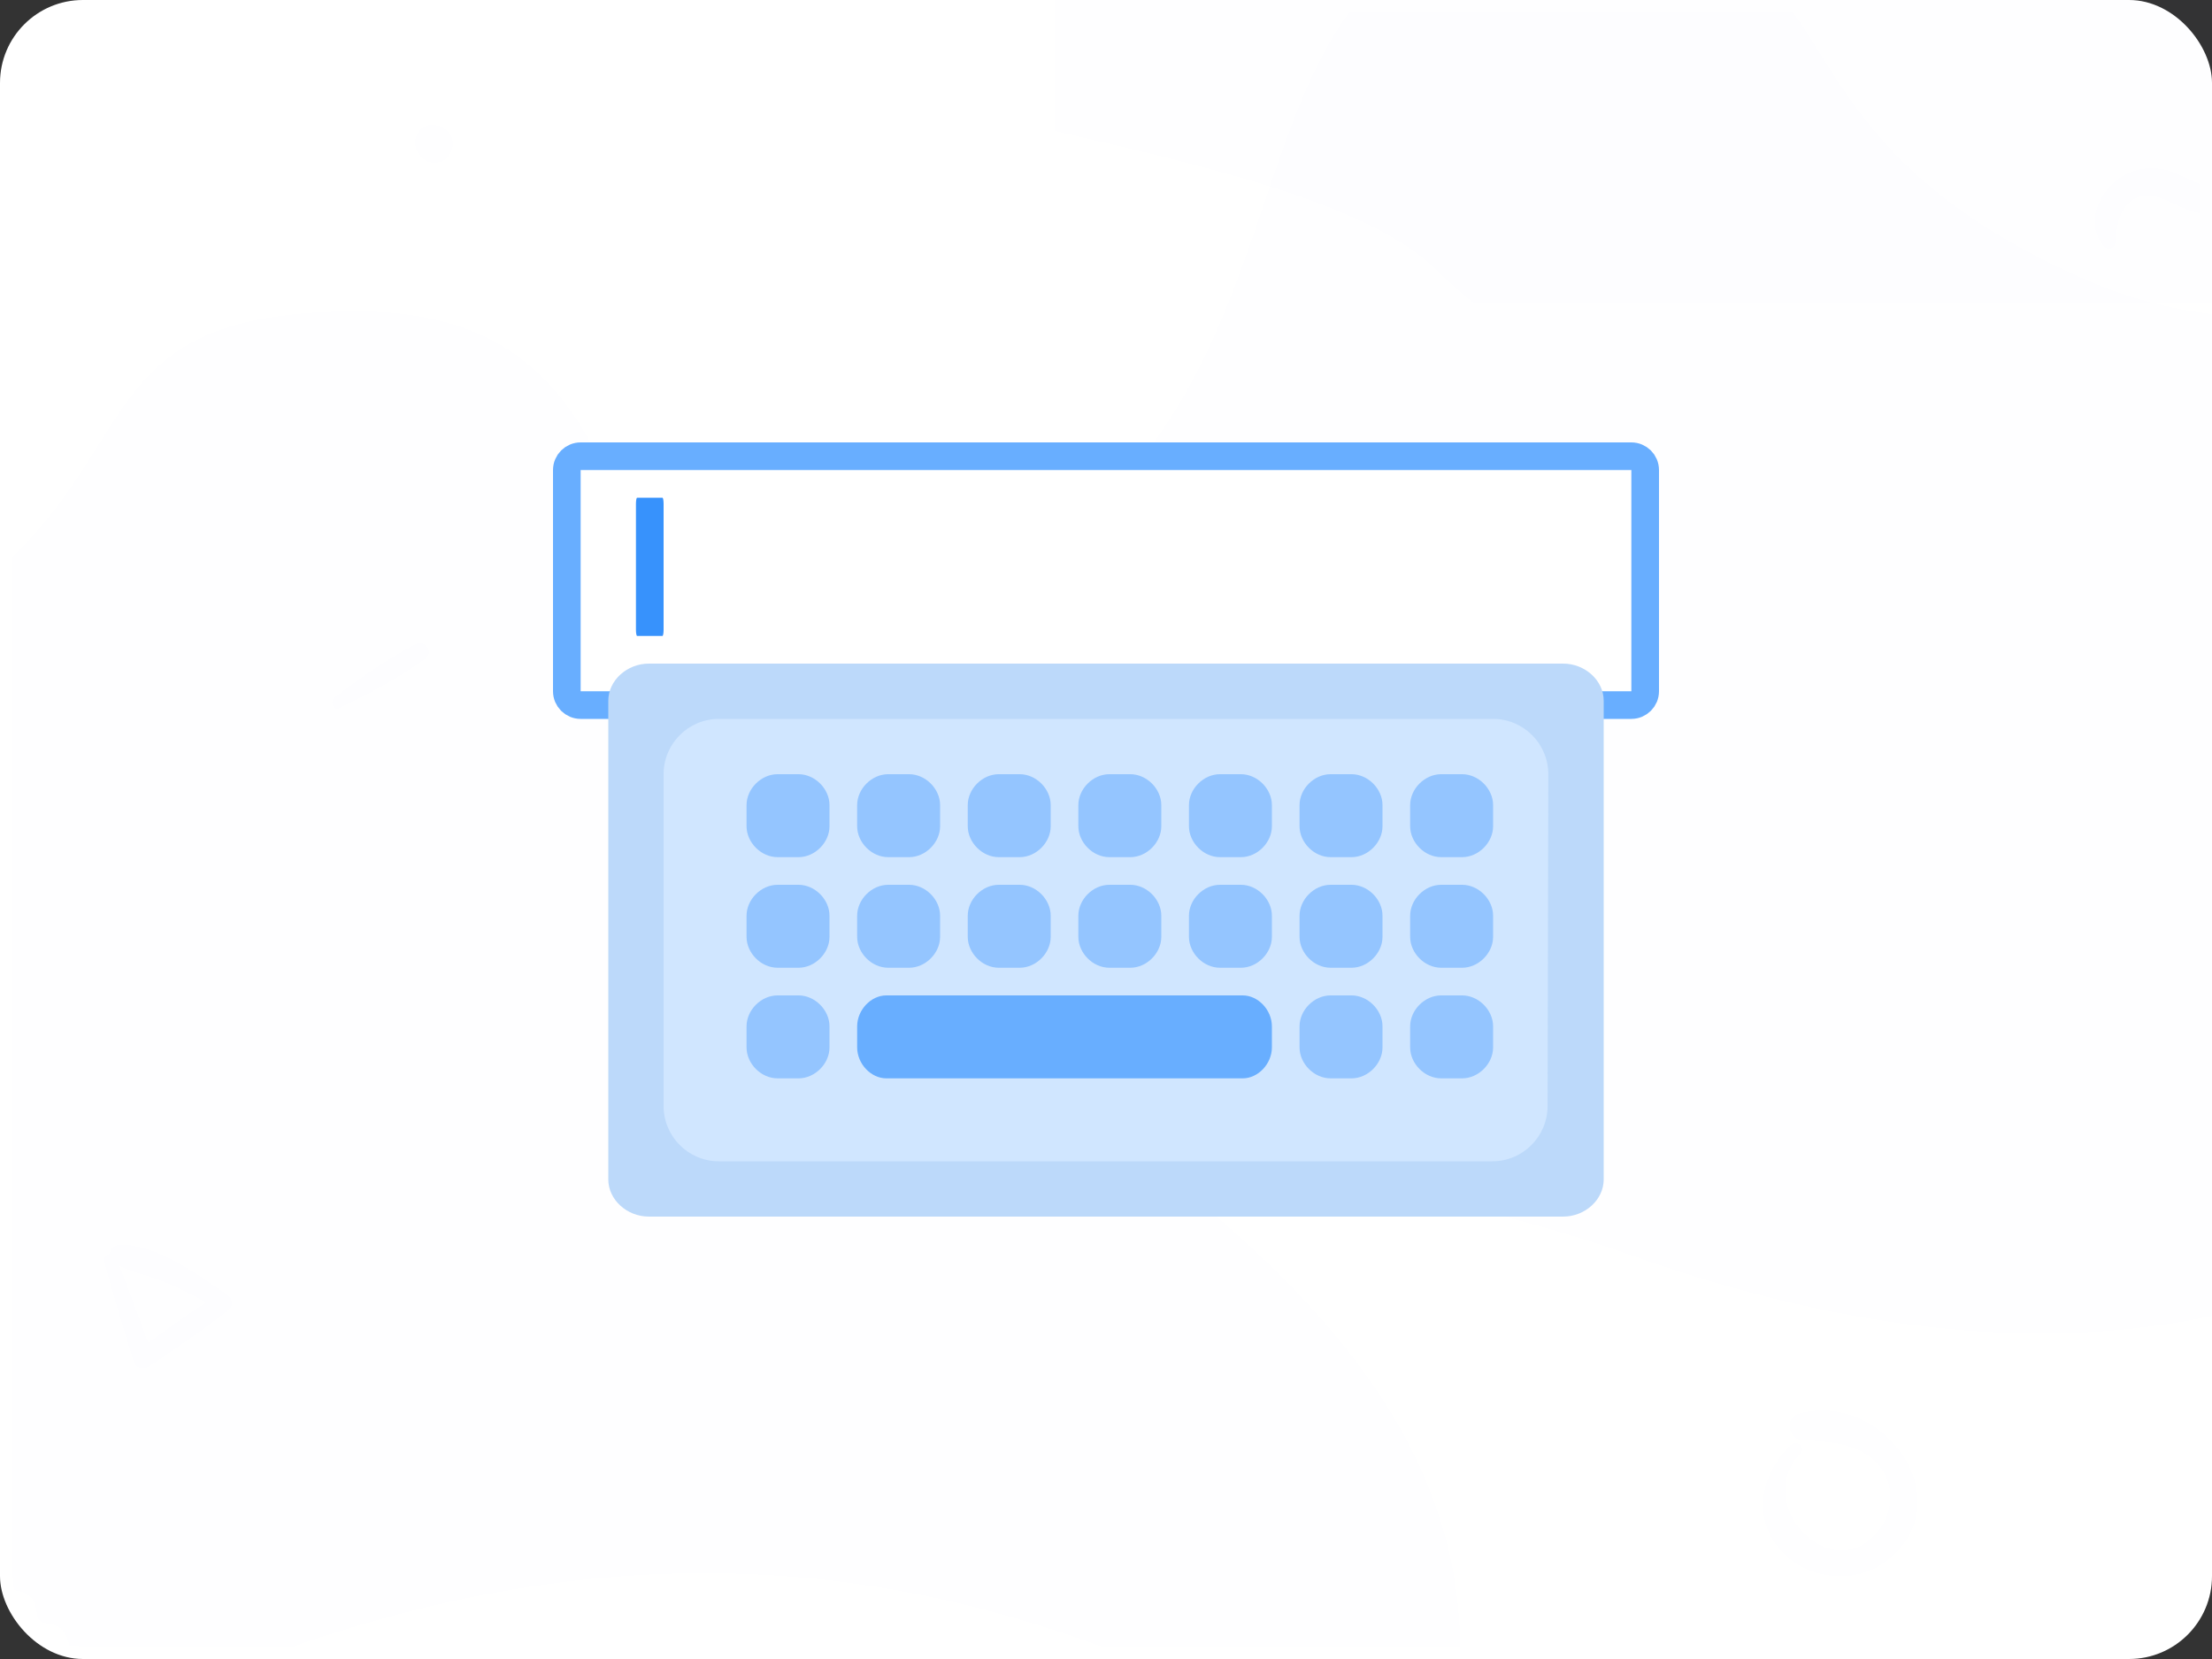 <svg xmlns="http://www.w3.org/2000/svg" xmlns:xlink="http://www.w3.org/1999/xlink" width="80" height="60" viewBox="0 0 80 60">
  <rect x="0" y="0" width="80" height="60" fill="#333333" stroke="none"/>
  <defs>
    <rect id="ic_input-a" width="80" height="60" x="0" y="0" rx="3"/>
  </defs>
  <g fill="none" fill-rule="evenodd">
    <mask id="ic_input-b" fill="#fff">
      <use xlink:href="#ic_input-a"/>
    </mask>
    <use fill="#FFF" fill-rule="nonzero" xlink:href="#ic_input-a"/>
    <path fill="#3790FC" fill-rule="nonzero" d="M67.975,23.404 C76.225,23.404 90.475,23.404 93.475,15.154 C96.475,6.904 71.531,7.388 65.725,1.581 C59.918,-4.225 50.556,-3.596 41.725,-3.596 C32.893,-3.596 34.567,-13.33 27.475,-11.846 C20.383,-10.362 26.725,-2.928 24.475,1.581 C24.475,4.384 24.475,11.658 24.475,23.404 C44.225,23.404 58.725,23.404 67.975,23.404 Z" mask="url(#ic_input-b)" opacity=".05" transform="rotate(180 58.862 5.702)"/>
    <path fill="#3790FC" fill-rule="nonzero" d="M10.286,59.675 C39.733,49.205 52.821,72.763 52.821,59.675 C52.821,46.587 37.116,40.043 29.263,32.191 C21.41,24.338 24.847,11.25 12.903,11.25 C0.96,11.25 6.977,18.587 -6.074,24.338 C-19.125,30.089 -19.162,70.145 10.286,59.675 Z" mask="url(#ic_input-b)" opacity=".05"/>
    <path fill="#3790FC" fill-rule="nonzero" d="M59.035,45.425 C88.483,34.955 101.571,58.513 101.571,45.425 C101.571,32.337 85.866,25.793 78.013,17.941 C70.16,10.088 73.597,-3 61.653,-3 C49.709,-3 55.727,4.337 42.676,10.088 C29.625,15.839 16.5,0.926 16.5,17.941 C16.5,34.955 29.588,55.895 59.035,45.425 Z" mask="url(#ic_input-b)" opacity=".05" transform="matrix(-1 0 0 1 118.07 0)"/>
    <path fill="#3790FC" fill-rule="nonzero" d="M12.277,25.617 C13.336,25.111 14.421,24.527 15.376,23.842 C15.726,23.59 15.381,23.1 15.012,23.295 C13.992,23.829 12.996,24.52 12.088,25.223 C11.901,25.363 12.036,25.731 12.277,25.617 L12.277,25.617 Z M16.197,4.744 C16.176,4.726 16.158,4.708 16.137,4.692 C15.875,4.459 15.444,4.414 15.19,4.692 C14.933,4.972 14.941,5.359 15.19,5.639 C15.208,5.66 15.226,5.678 15.242,5.699 C15.475,5.964 15.961,5.956 16.197,5.699 C16.43,5.442 16.477,4.993 16.197,4.744 L16.197,4.744 Z M76.506,8.821 C76.572,8.392 76.56,7.985 76.798,7.605 C77.277,6.853 77.957,7.041 78.616,7.374 C79.286,7.712 79.919,7.913 80.646,7.599 C81.784,7.107 82.32,5.39 81.232,4.581 C80.881,4.318 80.534,4.75 80.581,5.083 C80.646,5.543 80.875,6.054 80.48,6.449 C79.951,6.979 79.33,6.534 78.8,6.295 C78.23,6.038 77.622,5.982 77.036,6.22 C76.024,6.631 75.287,8.003 76.093,8.931 C76.206,9.06 76.478,9 76.506,8.821 L76.506,8.821 Z M64.765,52.243 C63.725,53.242 63.331,54.796 64.322,55.998 C65.254,57.13 67.066,57.366 68.23,56.467 C71.049,54.291 68.11,50.282 65.072,51.111 C64.508,51.265 64.649,52.069 65.204,52.098 C66.092,52.147 67.045,52.181 67.754,52.807 C68.516,53.474 68.533,54.606 67.907,55.377 C66.249,57.412 63.372,54.415 65.113,52.591 C65.337,52.363 64.997,52.023 64.765,52.243 L64.765,52.243 Z M3.757,45.614 C4.082,46.821 4.438,48.014 4.813,49.207 C4.901,49.493 5.173,49.585 5.42,49.415 C6.39,48.755 7.357,48.109 8.278,47.379 C8.455,47.238 8.416,46.955 8.243,46.835 C7.167,46.098 5.716,45.007 4.35,45 C4.004,44.996 3.761,45.487 4.114,45.688 C4.664,46.006 5.324,46.119 5.914,46.362 C6.591,46.645 7.265,46.976 7.865,47.403 C7.879,47.206 7.894,47.008 7.904,46.811 C6.877,47.442 5.91,48.152 4.936,48.858 C5.127,48.896 5.321,48.935 5.511,48.974 C5.095,47.795 4.668,46.627 4.205,45.466 C4.107,45.222 3.69,45.356 3.757,45.614 L3.757,45.614 Z" mask="url(#ic_input-b)" opacity=".05"/>
    <g mask="url(#ic_input-b)">
      <g transform="translate(20 16)">
        <path fill="#FFF" stroke="#68AEFF" d="M39,0.5 L1,0.5 C0.724,0.5 0.5,0.724 0.5,1 L0.5,9 C0.5,9.276 0.724,9.5 1,9.5 L39,9.5 C39.276,9.5 39.5,9.276 39.5,9 L39.5,1 C39.5,0.724 39.276,0.5 39,0.5 Z"/>
        <path fill="#3792FC" d="M3.958,2 L3.042,2 C3.019,2 3,2.102 3,2.224 L3,6.776 C3,6.898 3.019,7 3.042,7 L3.958,7 C3.981,7 4,6.898 4,6.776 L4,2.224 C4,2.102 3.981,2 3.958,2 Z"/>
        <path fill="#BCD9FA" d="M36.531,8 L3.469,8 C2.671,8 2,8.613 2,9.343 L2,26.657 C2,27.387 2.671,28 3.469,28 L36.531,28 C37.329,28 38,27.387 38,26.657 L38,9.343 C38,8.613 37.329,8 36.531,8 Z"/>
        <path fill="#D0E6FF" d="M33.97,26 L6,26 C4.895,26 4,25.105 4,24 L4,12 C4,10.895 4.895,10 6,10 L33.996,10 C35.1,10 35.996,10.895 35.996,12 C35.996,12.001 35.996,12.003 35.996,12.004 L35.97,24.004 C35.968,25.107 35.073,26 33.97,26 Z"/>
        <path fill="#94C5FF" d="M32.121 15L32.879 15C33.473 15 34 14.473 34 13.879L34 13.121C34 12.527 33.473 12 32.879 12L32.121 12C31.527 12 31 12.527 31 13.121L31 13.879C31 14.473 31.527 15 32.121 15zM32.121 23L32.879 23C33.473 23 34 22.473 34 21.879L34 21.121C34 20.527 33.473 20 32.879 20L32.121 20C31.527 20 31 20.527 31 21.121L31 21.879C31 22.473 31.527 23 32.121 23zM32.121 19L32.879 19C33.473 19 34 18.473 34 17.879L34 17.121C34 16.527 33.473 16 32.879 16L32.121 16C31.527 16 31 16.527 31 17.121L31 17.879C31 18.473 31.527 19 32.121 19zM24.121 15L24.879 15C25.473 15 26 14.473 26 13.879L26 13.121C26 12.527 25.473 12 24.879 12L24.121 12C23.527 12 23 12.527 23 13.121L23 13.879C23 14.473 23.527 15 24.121 15zM20.121 15L20.879 15C21.473 15 22 14.473 22 13.879L22 13.121C22 12.527 21.473 12 20.879 12L20.121 12C19.527 12 19 12.527 19 13.121L19 13.879C19 14.473 19.527 15 20.121 15zM20.121 19L20.879 19C21.473 19 22 18.473 22 17.879L22 17.121C22 16.527 21.473 16 20.879 16L20.121 16C19.527 16 19 16.527 19 17.121L19 17.879C19 18.473 19.527 19 20.121 19zM24.121 19L24.879 19C25.473 19 26 18.473 26 17.879L26 17.121C26 16.527 25.473 16 24.879 16L24.121 16C23.527 16 23 16.527 23 17.121L23 17.879C23 18.473 23.527 19 24.121 19zM28.121 15L28.879 15C29.473 15 30 14.473 30 13.879L30 13.121C30 12.527 29.473 12 28.879 12L28.121 12C27.527 12 27 12.527 27 13.121L27 13.879C27 14.473 27.527 15 28.121 15zM28.121 23L28.879 23C29.473 23 30 22.473 30 21.879L30 21.121C30 20.527 29.473 20 28.879 20L28.121 20C27.527 20 27 20.527 27 21.121L27 21.879C27 22.473 27.527 23 28.121 23zM28.121 19L28.879 19C29.473 19 30 18.473 30 17.879L30 17.121C30 16.527 29.473 16 28.879 16L28.121 16C27.527 16 27 16.527 27 17.121L27 17.879C27 18.473 27.527 19 28.121 19zM16.121 15L16.879 15C17.473 15 18 14.473 18 13.879L18 13.121C18 12.527 17.473 12 16.879 12L16.121 12C15.527 12 15 12.527 15 13.121L15 13.879C15 14.473 15.527 15 16.121 15zM8.121 15L8.879 15C9.473 15 10 14.473 10 13.879L10 13.121C10 12.527 9.473 12 8.879 12L8.121 12C7.527 12 7 12.527 7 13.121L7 13.879C7 14.473 7.527 15 8.121 15zM8.121 23L8.879 23C9.473 23 10 22.473 10 21.879L10 21.121C10 20.527 9.473 20 8.879 20L8.121 20C7.527 20 7 20.527 7 21.121L7 21.879C7 22.473 7.527 23 8.121 23zM8.121 19L8.879 19C9.473 19 10 18.473 10 17.879L10 17.121C10 16.527 9.473 16 8.879 16L8.121 16C7.527 16 7 16.527 7 17.121L7 17.879C7 18.473 7.527 19 8.121 19zM12.121 15L12.879 15C13.473 15 14 14.473 14 13.879L14 13.121C14 12.527 13.473 12 12.879 12L12.121 12C11.527 12 11 12.527 11 13.121L11 13.879C11 14.473 11.527 15 12.121 15z"/>
        <path fill="#68AEFF" d="M12.056,23 L24.944,23 C25.503,23 26,22.473 26,21.879 L26,21.121 C26,20.527 25.503,20 24.944,20 L12.056,20 C11.497,20 11,20.527 11,21.121 L11,21.879 C11,22.473 11.497,23 12.056,23 Z"/>
        <path fill="#94C5FF" d="M16.121 19L16.879 19C17.473 19 18 18.473 18 17.879L18 17.121C18 16.527 17.473 16 16.879 16L16.121 16C15.527 16 15 16.527 15 17.121L15 17.879C15 18.473 15.527 19 16.121 19zM12.121 19L12.879 19C13.473 19 14 18.473 14 17.879L14 17.121C14 16.527 13.473 16 12.879 16L12.121 16C11.527 16 11 16.527 11 17.121L11 17.879C11 18.473 11.527 19 12.121 19z"/>
      </g>
    </g>
  </g>
</svg>
